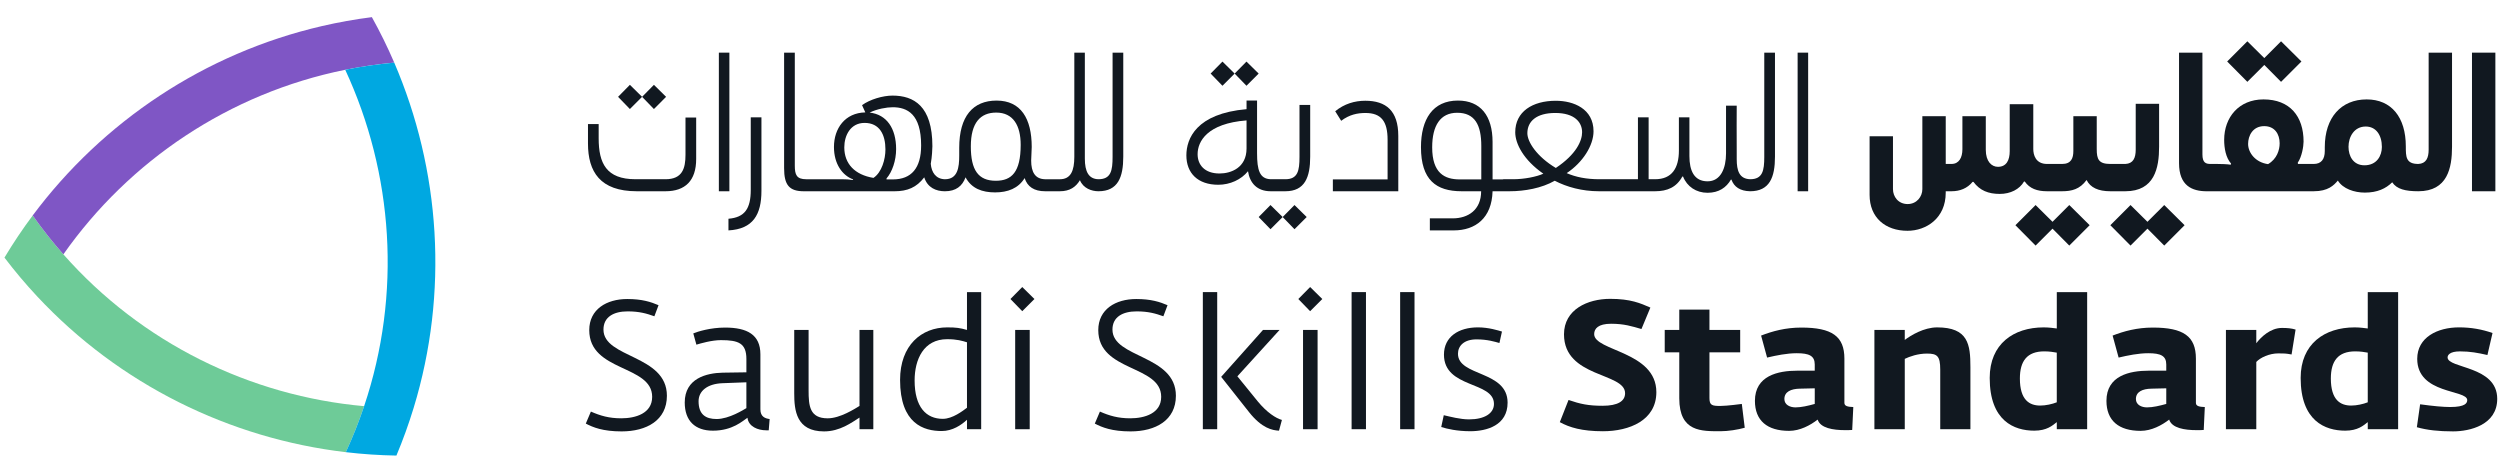 <?xml version="1.0" encoding="utf-8"?>
<!-- Generator: Adobe Illustrator 16.0.3, SVG Export Plug-In . SVG Version: 6.00 Build 0)  -->
<!DOCTYPE svg PUBLIC "-//W3C//DTD SVG 1.1//EN" "http://www.w3.org/Graphics/SVG/1.1/DTD/svg11.dtd">
<svg version="1.1" id="Layer_1" xmlns="http://www.w3.org/2000/svg" xmlns:xlink="http://www.w3.org/1999/xlink" x="0px" y="0px"
	 width="163.033px" height="30.524px" viewBox="0 0 163.033 30.524" enable-background="new 0 0 163.033 30.524"
	 xml:space="preserve">
<g>
	<g>
		<path fill="#111820" d="M39.354,21.492c0-0.83,0.676-1.186,1.577-1.186c0.771,0,1.245,0.142,1.743,0.32l0.272-0.723
			c-0.498-0.213-1.079-0.403-2.04-0.403c-1.34,0-2.479,0.664-2.479,2.028c0,2.739,4.103,2.252,4.103,4.352
			c0,1.079-1.079,1.399-2.016,1.399c-0.795,0-1.364-0.167-1.98-0.439l-0.332,0.783c0.474,0.249,1.115,0.51,2.336,0.51
			c1.625,0,2.953-0.723,2.953-2.324C43.492,23.128,39.354,23.366,39.354,21.492z"/>
		<path fill="#111820" d="M49.588,26.698v-3.593c0-1.281-0.866-1.743-2.3-1.743c-0.961,0-1.791,0.261-2.076,0.38l0.202,0.735
			c0.273-0.083,1.008-0.296,1.601-0.296c1.15,0,1.66,0.202,1.66,1.233v0.866l-1.542,0.023c-1.056,0.023-2.479,0.368-2.479,1.945
			c0,1.197,0.676,1.838,1.838,1.838c1.281,0,1.945-0.641,2.253-0.842c0.071,0.582,0.688,0.818,1.221,0.818h0.166l0.059-0.735
			C49.908,27.291,49.588,27.184,49.588,26.698z M48.675,26.615c-0.166,0.094-1.126,0.711-1.945,0.711
			c-0.711,0-1.174-0.297-1.174-1.162c0-0.652,0.557-1.138,1.565-1.174l1.553-0.059V26.615z"/>
		<path fill="#111820" d="M56.051,26.473c-0.296,0.178-1.257,0.807-2.075,0.807c-1.174,0-1.245-0.807-1.245-1.826v-3.937h-0.937
			v4.126c0,1.115,0.13,2.49,1.945,2.49c1.043,0,1.802-0.581,2.312-0.901v0.759h0.901v-6.475h-0.901V26.473z"/>
		<path fill="#111820" d="M63.06,21.516c-0.462-0.13-0.688-0.166-1.292-0.166c-1.672,0-3.071,1.162-3.071,3.427
			c0,2.87,1.553,3.332,2.716,3.332c0.699,0,1.28-0.391,1.648-0.735v0.617h0.925v-8.941H63.06V21.516z M63.06,26.591
			c-0.273,0.202-0.937,0.723-1.577,0.723c-1.079,0-1.838-0.759-1.838-2.502c0-1.364,0.581-2.692,2.123-2.692
			c0.64,0,0.984,0.107,1.292,0.202V26.591z"/>
		<rect x="66.203" y="21.516" fill="#111820" width="0.948" height="6.475"/>
		<polygon fill="#111820" points="65.894,19.5 66.665,20.294 67.459,19.5 66.665,18.718 		"/>
		<path fill="#111820" d="M72.547,21.492c0-0.83,0.676-1.186,1.577-1.186c0.771,0,1.245,0.142,1.743,0.32l0.272-0.723
			C75.642,19.69,75.061,19.5,74.1,19.5c-1.34,0-2.478,0.664-2.478,2.028c0,2.739,4.103,2.252,4.103,4.352
			c0,1.079-1.079,1.399-2.016,1.399c-0.794,0-1.364-0.167-1.98-0.439l-0.333,0.783c0.475,0.249,1.115,0.51,2.336,0.51
			c1.625,0,2.952-0.723,2.952-2.324C76.685,23.128,72.547,23.366,72.547,21.492z"/>
		<path fill="#111820" d="M82.022,26.176l-1.329-1.636l2.751-3.024h-1.079l-2.728,3.06l1.827,2.312
			c0.83,1.043,1.506,1.174,1.944,1.198l0.19-0.7C83.208,27.279,82.615,26.899,82.022,26.176z"/>
		<rect x="78.441" y="19.049" fill="#111820" width="0.937" height="8.941"/>
		<polygon fill="#111820" points="84.667,19.5 85.438,20.294 86.232,19.5 85.438,18.718 		"/>
		<rect x="84.975" y="21.516" fill="#111820" width="0.949" height="6.475"/>
		<rect x="88.142" y="19.049" fill="#111820" width="0.937" height="8.941"/>
		<rect x="91.308" y="19.049" fill="#111820" width="0.937" height="8.941"/>
		<path fill="#111820" d="M95.079,23.069c0-0.51,0.391-0.937,1.209-0.937c0.711,0,1.198,0.154,1.494,0.237l0.166-0.747
			c-0.237-0.071-0.866-0.273-1.565-0.273c-1.269,0-2.218,0.617-2.218,1.778c0,2.218,3.261,1.72,3.261,3.214
			c0,0.617-0.617,1.008-1.625,1.008c-0.581,0-1.233-0.178-1.648-0.272l-0.166,0.771c0.379,0.119,1.031,0.273,1.897,0.273
			c1.067,0,2.431-0.379,2.431-1.862C98.316,24.149,95.079,24.563,95.079,23.069z"/>
		<path fill="#111820" d="M103.961,21.789c0-0.356,0.261-0.676,1.103-0.676c0.854,0,1.364,0.166,1.98,0.344l0.582-1.399
			c-0.652-0.285-1.292-0.569-2.621-0.569c-1.482,0-3.012,0.7-3.012,2.313c0,2.846,3.984,2.479,3.984,3.842
			c0,0.51-0.462,0.818-1.47,0.818c-0.925,0-1.471-0.119-2.218-0.379l-0.569,1.447c0.628,0.344,1.435,0.593,2.81,0.593
			c1.731,0,3.486-0.711,3.486-2.55C108.017,22.903,103.961,22.903,103.961,21.789z"/>
		<path fill="#111820" d="M112.191,26.473c-0.534,0-0.712-0.036-0.712-0.51v-2.988h2.004v-1.458h-2.004v-1.328h-1.968v1.328h-0.949
			v1.458h0.949v3c0,2.205,1.458,2.146,2.704,2.146c0.475,0,1.103-0.095,1.565-0.226l-0.19-1.553
			C113.59,26.342,112.63,26.473,112.191,26.473z"/>
		<path fill="#111820" d="M120.279,26.271V23.39c0-1.458-0.807-2.028-2.811-2.028c-1.032,0-1.886,0.237-2.621,0.522l0.391,1.435
			c0.605-0.142,1.292-0.284,1.933-0.284c0.806,0,1.174,0.166,1.174,0.735v0.403h-1.126c-1.281,0-2.775,0.332-2.775,1.968
			c0,1.293,0.807,1.957,2.229,1.957c0.712,0,1.388-0.367,1.862-0.735c0.178,0.558,1.008,0.688,1.791,0.688
			c0.154,0,0.309,0,0.462-0.012l0.071-1.494C120.492,26.532,120.279,26.484,120.279,26.271z M118.346,26.342
			c-0.427,0.119-0.877,0.225-1.257,0.225c-0.355,0-0.724-0.166-0.724-0.545c0-0.474,0.427-0.664,1.008-0.676l0.973-0.023V26.342z"/>
		<path fill="#111820" d="M126.327,21.35c-0.866,0-1.72,0.522-2.111,0.818v-0.652h-1.98v6.475h1.98v-4.589
			c0.321-0.154,0.854-0.344,1.447-0.344c0.665,0,0.866,0.154,0.866,1.043v3.89h1.968v-4.056
			C128.497,22.464,128.354,21.35,126.327,21.35z"/>
		<path fill="#111820" d="M134.13,21.421c-0.202-0.024-0.498-0.071-0.854-0.071c-1.968,0-3.521,1.079-3.521,3.296
			c0,2.811,1.601,3.439,2.905,3.439c0.818,0,1.186-0.332,1.47-0.557v0.462h1.98v-8.941h-1.98V21.421z M134.13,26.235
			c-0.296,0.119-0.723,0.213-1.079,0.213c-0.7,0-1.328-0.355-1.328-1.767c0-1.126,0.462-1.767,1.588-1.767
			c0.356,0,0.617,0.048,0.818,0.083V26.235z"/>
		<path fill="#111820" d="M143.202,26.271V23.39c0-1.458-0.807-2.028-2.811-2.028c-1.032,0-1.886,0.237-2.621,0.522l0.392,1.435
			c0.604-0.142,1.292-0.284,1.933-0.284c0.806,0,1.174,0.166,1.174,0.735v0.403h-1.126c-1.28,0-2.775,0.332-2.775,1.968
			c0,1.293,0.807,1.957,2.229,1.957c0.711,0,1.387-0.367,1.862-0.735c0.178,0.558,1.008,0.688,1.791,0.688
			c0.154,0,0.308,0,0.462-0.012l0.071-1.494C143.416,26.532,143.202,26.484,143.202,26.271z M141.269,26.342
			c-0.427,0.119-0.877,0.225-1.257,0.225c-0.356,0-0.723-0.166-0.723-0.545c0-0.474,0.427-0.664,1.008-0.676l0.972-0.023V26.342z"/>
		<path fill="#111820" d="M147.14,22.382v-0.866h-1.98v6.475h1.98v-4.388c0.261-0.285,0.854-0.557,1.435-0.557
			c0.356,0,0.486,0,0.866,0.071l0.261-1.625c-0.272-0.083-0.534-0.106-0.889-0.106C148.064,21.386,147.459,21.967,147.14,22.382z"/>
		<path fill="#111820" d="M154.409,21.421c-0.202-0.024-0.499-0.071-0.854-0.071c-1.968,0-3.522,1.079-3.522,3.296
			c0,2.811,1.601,3.439,2.905,3.439c0.818,0,1.186-0.332,1.471-0.557v0.462h1.98v-8.941h-1.98V21.421z M154.409,26.235
			c-0.296,0.119-0.724,0.213-1.079,0.213c-0.7,0-1.328-0.355-1.328-1.767c0-1.126,0.462-1.767,1.589-1.767
			c0.355,0,0.617,0.048,0.818,0.083V26.235z"/>
		<path fill="#111820" d="M159.615,23.307c0-0.142,0.13-0.392,0.807-0.392c0.664,0,1.162,0.095,1.791,0.237l0.332-1.435
			c-0.676-0.237-1.388-0.368-2.182-0.368c-1.411,0-2.728,0.652-2.728,2.052c0,2.324,3.261,1.992,3.261,2.691
			c0,0.19-0.119,0.451-1.115,0.451c-0.439,0-1.115-0.06-1.957-0.178l-0.213,1.495c0.664,0.189,1.423,0.272,2.36,0.272
			c1.091,0,2.881-0.415,2.881-2.123C162.853,23.84,159.615,24.042,159.615,23.307z"/>
		<path fill="#111820" d="M41.523,12.472h1.879c1.277,0,1.998-0.685,1.998-2.104V7.666h-0.697v2.428
			c0,0.884-0.201,1.594-1.301,1.594H41.44c-1.903,0-2.399-1.046-2.399-2.665V8.089h-0.697v1.27
			C38.344,11.202,39.136,12.472,41.523,12.472z"/>
		<rect x="46.879" y="3.433" fill="#111820" width="0.686" height="9.04"/>
		<path fill="#111820" d="M47.505,15.025c1.608-0.087,2.151-1.034,2.151-2.578V7.653h-0.697v4.732c0,1.22-0.39,1.793-1.454,1.88
			V15.025z"/>
		<path fill="#111820" d="M71.633,12.472L71.633,12.472c1.276,0,1.619-0.921,1.619-2.254V3.433h-0.697v6.798
			c0,0.896-0.106,1.457-0.922,1.457l0,0l0,0c-0.639-0.013-0.887-0.499-0.887-1.345v-6.91h-0.686v6.786
			c0,0.909-0.225,1.47-0.946,1.47h-0.958h0l0,0c-0.65-0.013-0.91-0.461-0.91-1.22c0-0.274,0.036-0.585,0.036-0.884
			c0-1.855-0.709-3.026-2.293-3.026c-1.537,0-2.435,1.021-2.435,3.076v0.51c0,0.772-0.095,1.544-0.934,1.544h0l0,0
			c-0.579-0.013-0.875-0.436-0.922-1.009c0.083-0.448,0.106-1.009,0.106-1.146c0-2.627-1.217-3.3-2.601-3.3
			c-0.626,0-1.478,0.249-1.986,0.623L56.43,7.33c-1.324,0.025-2.045,1.046-2.045,2.254c0,1.108,0.544,1.855,1.253,2.117
			l-0.023,0.037c-0.249-0.037-0.473-0.049-0.721-0.049h-1.277H52.66h-0.083c-0.626,0-0.745-0.287-0.745-0.884V3.433h-0.698v7.533
			c0,1.096,0.332,1.507,1.289,1.507h0.236h0.957h4.717c0.839,0,1.442-0.249,1.939-0.909c0.212,0.672,0.768,0.909,1.347,0.909l0,0h0
			c0.721,0,1.135-0.336,1.348-0.909c0.391,0.734,1.088,0.983,1.927,0.983c0.827,0,1.513-0.262,1.926-0.934
			c0.178,0.561,0.615,0.859,1.336,0.859l0,0h0h0.958c0.65,0,1.041-0.274,1.312-0.722C70.64,12.285,71.196,12.472,71.633,12.472
			L71.633,12.472z M56.962,11.601c-1.218-0.199-1.903-0.921-1.903-1.992c0-0.772,0.402-1.594,1.324-1.594
			c0.981,0,1.359,0.772,1.359,1.73C57.743,10.38,57.506,11.239,56.962,11.601z M58.227,11.7h-0.414v-0.063
			c0.367-0.423,0.626-1.158,0.626-1.917c0-1.345-0.614-2.254-1.726-2.378c0.473-0.237,1.112-0.349,1.501-0.349
			c0.958,0,1.856,0.448,1.856,2.49C60.071,10.965,59.433,11.7,58.227,11.7z M64.942,11.788c-1.146,0-1.631-0.697-1.631-2.242
			c0-1.544,0.627-2.204,1.655-2.204c1.111,0,1.596,0.847,1.596,2.104C66.562,11.227,65.97,11.788,64.942,11.788z"/>
		<path fill="#111820" d="M81.386,11.165c0.118,0.772,0.591,1.307,1.478,1.307l0,0l0,0h0.958c1.276,0,1.62-0.921,1.62-2.254V6.844
			h-0.698v3.387c0,0.896-0.106,1.457-0.922,1.457h-0.958l0,0l0,0c-0.721-0.025-0.887-0.598-0.887-1.693V6.558h-0.686v0.561
			c-3.286,0.286-3.924,1.93-3.924,3.013c0,1.158,0.745,1.917,2.081,1.917C80.215,12.049,80.948,11.713,81.386,11.165z M79.53,11.314
			c-0.969,0-1.43-0.561-1.43-1.258c0-0.834,0.626-2.005,3.191-2.204v1.83C81.291,10.941,80.274,11.314,79.53,11.314z"/>
		<path fill="#111820" d="M89.035,6.57c-0.686,0-1.371,0.199-1.962,0.685l0.39,0.623c0.543-0.411,1.076-0.51,1.584-0.51
			c1.017,0,1.442,0.535,1.442,1.743v2.59h-3.569v0.772h4.267V8.861C91.186,7.218,90.382,6.57,89.035,6.57z"/>
		<path fill="#111820" d="M115.752,10.218V3.433h-0.698v6.798c0,0.896-0.106,1.457-0.922,1.457c0,0,0,0,0,0l0,0
			c-0.709-0.025-0.875-0.559-0.875-1.308c0-0.112,0-0.299,0-0.411c-0.012-1.681,0-2.102,0-3.078h-0.697c0,1.11,0,2.02,0,3.115
			c0,0.958-0.343,1.818-1.206,1.818c-0.875,0-1.182-0.697-1.182-1.644V7.653h-0.686V9.82c0,1.133-0.449,1.868-1.548,1.868h-0.426
			V7.653h-0.697v4.035h-2.187h0l0,0h-0.319c-0.863,0-1.537-0.137-2.14-0.398c1.052-0.698,1.75-1.806,1.75-2.727
			c0-1.469-1.3-1.992-2.458-1.992c-1.525,0-2.648,0.71-2.648,2.054c0,0.747,0.543,1.806,1.832,2.702
			c-0.438,0.199-1.241,0.361-1.974,0.361h-0.626c-0.022,0-0.042,0.009-0.063,0.012h-0.647V9.26c0-1.719-0.792-2.702-2.258-2.702
			c-1.643,0-2.411,1.22-2.411,3.038c0,2.142,0.993,2.876,2.648,2.876h1.276c0,1.22-0.851,1.768-1.855,1.768h-1.49v0.785h1.56
			c1.407,0,2.482-0.797,2.53-2.553h0.709l0,0h0h0.402c0.981,0,2.092-0.199,2.943-0.685c0.792,0.411,1.785,0.685,2.884,0.685h0.354
			l0,0h0h3.31c0.792,0,1.395-0.261,1.773-0.959h0.047c0.26,0.66,0.863,1.059,1.596,1.059c0.745,0,1.229-0.349,1.525-0.859h0.035
			c0.166,0.473,0.567,0.747,1.217,0.759l0,0c0,0,0,0,0,0C115.409,12.472,115.752,11.551,115.752,10.218z M96.6,11.7h-1.406
			c-0.993,0-1.797-0.411-1.797-2.092c0-1.419,0.532-2.254,1.631-2.254c1.146,0,1.572,0.785,1.572,2.167V11.7z M99.604,8.687
			c0-0.772,0.591-1.32,1.82-1.32c1.265,0,1.75,0.61,1.75,1.257c0,0.548-0.367,1.432-1.714,2.329
			C100.229,10.218,99.604,9.26,99.604,8.687z"/>
		<rect x="117.229" y="3.433" fill="#111820" width="0.686" height="9.04"/>
		<path fill="#111820" d="M138.603,12.472c1.903,0,2.199-1.519,2.199-2.901V6.77h-1.525v2.988c0,0.548-0.166,0.909-0.674,0.934
			h-0.981c-0.757,0-0.887-0.299-0.887-0.971V7.579h-1.525v2.266c0,0.473-0.142,0.847-0.733,0.847h-0.981c0,0,0,0,0,0l0,0
			c-0.757,0-0.899-0.61-0.899-0.971c0-1.445,0-2.021,0-2.924h-1.537c0,0.719,0,2.165,0,3.061c0,0.585-0.212,1.021-0.768,1.021
			c-0.414,0-0.792-0.349-0.792-1.108V7.579h-1.525v2.154c0,0.548-0.225,0.958-0.709,0.958h-0.378V7.579h-1.525v4.757
			c0,0.485-0.367,0.971-0.958,0.971c-0.615,0-0.958-0.486-0.958-0.971V8.886h-1.525v3.823c0,1.481,1.028,2.341,2.471,2.341
			c1.229,0,2.494-0.822,2.494-2.478v-0.1h0.378c0.544,0,1.028-0.187,1.372-0.61h0.059c0.414,0.56,0.969,0.784,1.714,0.784
			c0.698,0,1.289-0.299,1.584-0.809h0.047c0.319,0.46,0.804,0.635,1.454,0.635l0,0c0,0,0,0,0,0h0.981
			c0.615,0,1.158-0.125,1.596-0.735c0.248,0.499,0.769,0.735,1.549,0.735H138.603z"/>
		<path fill="#111820" d="M150.874,12.471c0.004,0,0.008,0.001,0.012,0.001c0.934,0,1.312-0.386,1.572-0.697
			c0.331,0.536,1.076,0.785,1.761,0.785c0.816,0,1.371-0.262,1.785-0.673c0.295,0.449,0.863,0.585,1.702,0.585l0,0h0
			c1.903,0,2.199-1.519,2.199-2.901V3.433h-1.525v6.325c0,0.548-0.166,0.909-0.674,0.934h0l0,0c-0.815,0-0.815-0.473-0.815-1.146
			c0-1.905-0.946-3.063-2.553-3.063c-1.667,0-2.731,1.183-2.731,3.113v0.249c0,0.548-0.236,0.847-0.721,0.847
			c-0.004,0-0.008,0.001-0.012,0.001v-0.001h-1.017l-0.012-0.087c0.26-0.361,0.378-1.059,0.378-1.37
			c0-1.656-0.898-2.752-2.613-2.752c-1.607,0-2.565,1.17-2.565,2.64c0,0.536,0.106,1.158,0.449,1.544l-0.024,0.075
			c-0.189-0.038-0.673-0.05-0.886-0.05h-0.189h-0.236c-0.307,0-0.532-0.074-0.532-0.622V3.433h-1.525v7.209
			c0,1.469,0.851,1.831,1.809,1.831h0.484L150.874,12.471L150.874,12.471z M154.278,8.251c0.662,0,1.052,0.548,1.052,1.333
			c0,0.573-0.331,1.195-1.135,1.195c-0.733,0-1.041-0.598-1.041-1.208C153.155,8.923,153.522,8.251,154.278,8.251z M147.907,10.704
			c-0.816-0.112-1.301-0.735-1.301-1.32c0-0.523,0.296-1.158,1.052-1.158c0.686,0,1.005,0.522,1.005,1.121
			C148.663,9.783,148.486,10.368,147.907,10.704z"/>
		<rect x="161.206" y="3.433" fill="#111820" width="1.525" height="9.04"/>
		<polygon fill="#111820" points="147.662,4.234 148.755,5.337 150.084,4.01 148.755,2.693 147.662,3.788 146.557,2.693 
			145.241,4.01 146.557,5.337 		"/>
		<polygon fill="#111820" points="138.938,13.371 137.622,14.687 138.938,16.015 140.042,14.911 141.137,16.015 142.464,14.687 
			141.137,13.371 140.042,14.465 		"/>
		<polygon fill="#111820" points="133.851,14.465 132.747,13.371 131.431,14.687 132.747,16.015 133.851,14.911 134.945,16.015 
			136.273,14.687 134.945,13.371 		"/>
		<polygon fill="#111820" points="82.081,14.153 82.852,14.948 83.646,14.153 82.852,13.371 		"/>
		<polygon fill="#111820" points="84.418,13.371 83.647,14.153 84.418,14.948 85.213,14.153 		"/>
		<polygon fill="#111820" points="80.514,4.798 79.72,4.016 78.949,4.798 79.72,5.593 		"/>
		<polygon fill="#111820" points="82.081,4.798 81.286,4.016 80.516,4.798 81.286,5.593 		"/>
		<polygon fill="#111820" points="41.872,6.315 41.077,5.532 40.306,6.315 41.077,7.11 		"/>
		<polygon fill="#111820" points="43.438,6.315 42.644,5.532 41.873,6.315 42.644,7.11 		"/>
	</g>
	<g>
		<path fill="#6ECB98" d="M4.133,16.587c-0.706-0.801-1.375-1.646-2.001-2.535c-0.658,0.883-1.272,1.799-1.841,2.747
			c0.673,0.885,1.384,1.729,2.131,2.528c5.373,5.754,12.56,9.269,20.13,10.161c0.457-0.987,0.854-1.989,1.194-3.001
			C16.323,25.823,9.242,22.378,4.133,16.587z"/>
		<path fill="#7F56C5" d="M24.251,1.118c-1.103,0.14-2.189,0.335-3.255,0.582C13.328,3.475,6.69,7.942,2.132,14.052
			c0.626,0.889,1.295,1.734,2.001,2.535C8.42,10.49,14.945,6.08,22.513,4.551c1.047-0.211,2.114-0.368,3.197-0.466
			C25.275,3.074,24.788,2.083,24.251,1.118z"/>
		<path fill="#00A8E1" d="M25.71,4.085c-1.083,0.098-2.15,0.254-3.197,0.466c3.138,6.761,3.694,14.616,1.233,21.936
			c-0.34,1.012-0.738,2.014-1.194,3.001c1.093,0.129,2.194,0.203,3.299,0.221c0.43-1.025,0.804-2.063,1.124-3.11
			C29.272,19.07,28.722,11.087,25.71,4.085z"/>
	</g>
</g>
</svg>
